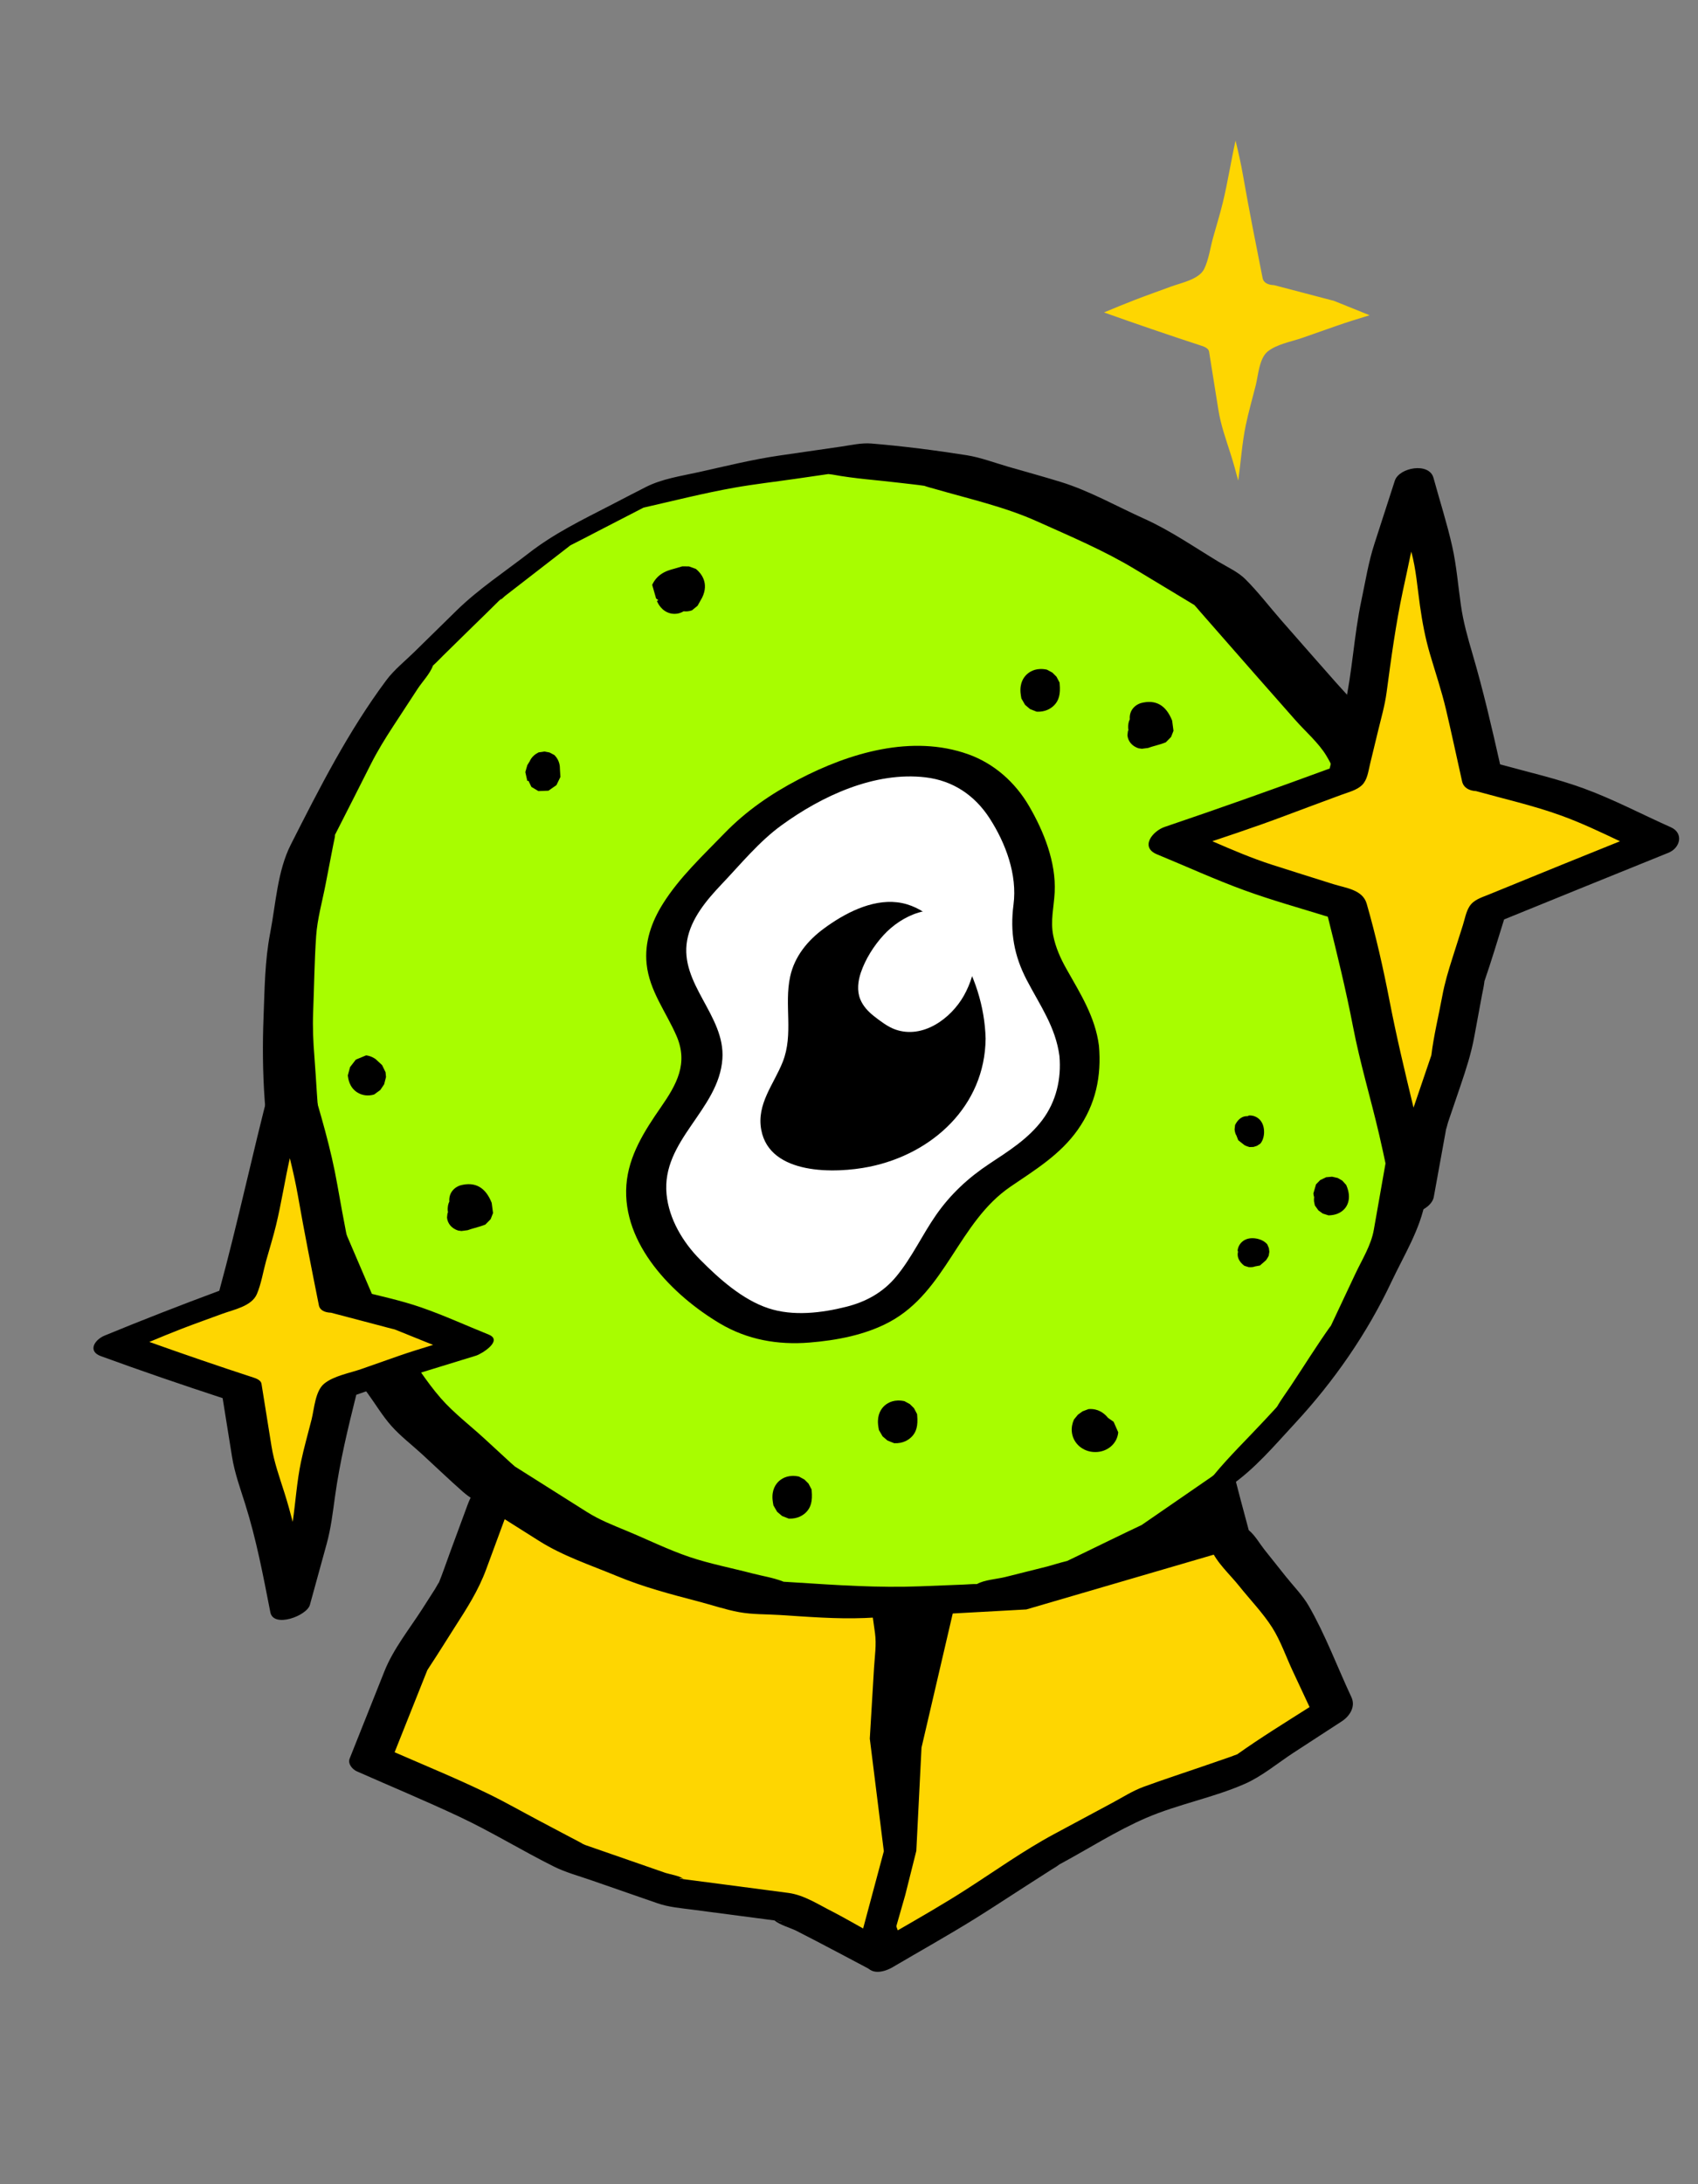 <svg height="180" viewBox="0 0 140 180" width="140" xmlns="http://www.w3.org/2000/svg"><rect x="0" y="0" width="140" height="180" fill="#808080" stroke="none"/><g fill="none" fill-rule="evenodd"><path d="m0 0h140v180h-140z"/><path d="m83.784 94.672 4.217 6.675 3.656 6.904 2.062 7.71 4.969 6.241 3.574 7.641-7.583 4.933-8.17 2.819-7.467 4.009-7.14 4.578-6.682 3.93-2.32-6.569-2.155-7.442-2.213-7.423-1.728-7.566-3.457-7.763 8.131-4.646 8.058-3.677 7.01-5.312z" fill="#fed601" transform="translate(7.705 11)"/><g transform="translate(7.705 11.397)"><path d="m61.852 109.481-.041.024.065-.035c-.006.004-.017.007-.024.011m-6.627 11.942c.023.12.04.19.053.226-.018-.074-.036-.149-.051-.224z" fill="#000"/><path d="m94.306 133.176c-.139.041-.415.157-.453.17-.776.269-1.555.536-2.332.805-1.64.565-3.292 1.102-4.921 1.698-.909.331-1.745.87-2.595 1.326l-4.796 2.574c-2.524 1.356-4.886 3.05-7.297 4.594-1.827 1.172-3.715 2.253-5.597 3.34-.644-1.774-1.307-3.547-1.87-5.344-.765-2.445-1.414-4.927-2.137-7.384-.724-2.46-1.556-4.9-2.199-7.381-.34-1.315-.605-2.652-.908-3.975-.288-1.264-.455-2.652-.938-3.858-.887-2.211-1.916-4.376-2.906-6.548l5.483-3.134c.324-.185.65-.367.97-.554-.023.011-.042.02-.044.016l.086-.04c.047-.028.096-.053.143-.082.27-.16.036-.015-.118.07l.292-.132c1.383-.61 2.752-1.255 4.127-1.882 1.128-.514 2.271-1.004 3.387-1.545.799-.388 1.476-.996 2.181-1.53 1.855-1.405 3.68-2.865 5.578-4.214 1.838-1.307 3.697-2.588 5.552-3.873 1.202 1.864 2.439 3.717 3.548 5.632.651 1.124 1.221 2.304 1.828 3.452l1.238 2.336c.133.253.264.51.403.761.06.11.1.217.119.27.31 1.217.648 2.427.973 3.639.335 1.253.552 2.642 1.03 3.85.442 1.118 1.586 2.139 2.326 3.068.895 1.124 1.965 2.223 2.735 3.437.684 1.079 1.135 2.394 1.676 3.551l1.4 2.995c-2.004 1.272-4.034 2.52-5.964 3.892m-25.293-29.651c-.085.06-.14.098-.143.094-.012-.015.06-.055.143-.094m.061-.03c.138-.061.242-.098 0 0m21.045 5.214-.044-.174zm13.602 19.762c-1.161-2.48-2.152-5.155-3.52-7.525-.503-.87-1.274-1.649-1.9-2.434l-1.75-2.197c-.387-.486-.768-1.162-1.244-1.564l-.052-.044-.098-.368-.59-2.204c-.419-1.567-.786-3.16-1.26-4.711-.29-.952-.871-1.83-1.336-2.706-.782-1.478-1.547-2.965-2.348-4.433-1.307-2.403-2.92-4.673-4.381-6.985-.48-.76-1.594-.499-2.342.119-3.895 2.715-7.748 5.44-11.533 8.309-.12.09-1.825 1.411-2.344 1.79-.179.072-.355.16-.532.242l-2.092.954c-2.066.943-4.203 1.792-6.177 2.921l-7.547 4.313c-.691.394-1.118 1.24-.787 1.98 1.111 2.498 2.198 5.01 3.337 7.495l-.005-.025.007.028.003.008c.073.16.08.31.048.215.011.048.024.095.033.143.124.685.312 1.365.466 2.044.36 1.572.71 3.146 1.077 4.716.58 2.466 1.431 4.89 2.154 7.316.712 2.388 1.39 4.785 2.083 7.178.717 2.484 1.683 4.905 2.544 7.343.361 1.025 1.52.764 2.257.331 2.254-1.325 4.543-2.605 6.766-3.983 1.368-.849 2.712-1.74 4.067-2.608l2.246-1.44c.2-.128.416-.245.605-.389.031-.023.044-.034.06-.047 2.37-1.271 4.7-2.776 7.163-3.837 2.626-1.132 5.518-1.657 8.135-2.807 1.416-.621 2.727-1.727 4.015-2.566l3.985-2.592c.659-.429 1.144-1.215.787-1.98" fill="#000"/><path d="m38.713 107.347-5.895 4.664-2.717 7.359-4.206 6.576-3.053 7.659 8.565 3.788 7.995 4.226 8.518 2.957 9.248 1.214 6.763 3.389 2.182-7.629-.413-9.068.542-9.071-1.275-9.064.178-9.628-9.474-.457-8.908 1.102z" fill="#fed601"/><path d="m57.301 144.6c-1.672-.224-3.345-.44-5.017-.66l-2.853-.373c-.298-.04-.594-.08-.892-.117-.538-.07.032-.085.109.014-.2-.255-1.19-.414-1.482-.515l-2.869-.997-2.817-.978-.89-.309c-.06-.02-.175-.074-.265-.116l-.122-.074c-.278-.16-.568-.3-.852-.45l-2.618-1.385c-1.39-.733-2.764-1.52-4.176-2.207-2.529-1.231-5.145-2.303-7.726-3.426l2.32-5.823c.126-.315.254-.63.378-.945.064-.1.125-.202.192-.3.697-1.054 1.361-2.129 2.04-3.193 1.035-1.615 1.964-3.04 2.625-4.83l1.48-4.01c.173-.466.37-.931.52-1.406.38-.208.774-.636 1.089-.887l1.899-1.502 2.278-1.802c1.706-.42 3.413-.84 5.12-1.262.76-.187 1.527-.36 2.284-.561h.047c.37-.013.75-.093 1.119-.139l6.761-.835c.188-.023.438-.025.643-.072l.031.003c.904.075 1.819.087 2.723.131l5.003.242c-.074 2.845-.23 5.708-.152 8.547.029 1.054.264 2.122.41 3.165.267 1.886.54 3.773.798 5.66.13.948-.023 1.924-.081 2.876l-.348 5.822 1.157 9.277-1.707 6.366s-1.894-1.073-2.509-1.38c-1.165-.584-2.343-1.374-3.65-1.55zm-1.006 2.283c.053.007.106.016.16.022.625.062.164.065-.16-.022zm14.617-25.592s-4.016-4.124-4.202-7.145c-.196-3.183.116-6.469.174-9.658.013-.637-.953-.913-1.423-.935l-5.55-.268c-1.53-.075-3.13-.296-4.658-.136-3.577.375-7.216.707-10.71 1.567l-6.143 1.514c-.068.015-.134.03-.2.05l-.097.024c-.252.062-.513.203-.722.392l-.006.005-5.371 4.25c-.604.478-.886.935-1.152 1.652-.476 1.29-.95 2.577-1.427 3.865-.318.861-.612 1.738-.955 2.59.042-.142-.196.323-.295.477l-1.028 1.607c-1.07 1.674-2.42 3.34-3.158 5.194l-2.865 7.189c-.174.437.231.895.596 1.056 2.798 1.237 5.63 2.416 8.401 3.715 2.672 1.251 5.199 2.812 7.838 4.128.957.478 2.028.765 3.037 1.115l5.506 1.911c.945.328 1.92.401 2.91.531l5.996.787.755.1c.397.359 1.343.628 1.76.838 1.628.816 6.183 3.24 6.183 3.24s1.237-.618 1.542-1.686l1.283-4.483.914-3.643.428-8.508 2.64-11.334z" fill="#000"/><path d="m109.878 73.404-.919 8.148-1.43 8.116-3.52 7.476-4.574 6.879-5.636 6.081-6.829 4.707-7.456 3.596-8.014 2.008-8.205.327-8.147-.518-7.9-2.068-7.559-3.141-6.965-4.397-6.095-5.609-4.892-6.71-3.265-7.615-1.836-8.014-.658-8.14.322-8.176 1.57-8.107 3.736-7.368 4.507-6.897 5.881-5.768 6.524-5.051 7.372-3.801 8.088-1.787 8.186-1.186 8.208 1.007 7.884 2.284 7.462 3.354 7.053 4.254 5.424 6.197 5.474 6.192 3.35 7.569 1.953 7.997z" fill="#a8fd00"/><path d="m106.713 83.443-1.148 6.513c-.226 1.284-.971 2.453-1.523 3.625l-1.5 3.184c-.16.34-.321.681-.481 1.024-.185.394-.04.064-.042.067-1.153 1.618-2.206 3.319-3.307 4.974-.356.537-.754 1.07-1.085 1.626.059-.077.046-.032-.065.1-.02.034-.043.065-.062.098.024-.042.038-.06.057-.091-.025.03-.04.05-.075.088-.292.308-.579.624-.868.936-1.406 1.517-2.928 2.983-4.246 4.58-.063.052-.125.102-.178.138l-2.679 1.847-2.68 1.847c-.134.092-.268.187-.404.279-1.713.808-3.412 1.647-5.118 2.47l-1.023.493c-.571.137-1.512.424-1.603.447l-3.512.88c-.666.167-1.718.229-2.323.577-.354-.008-.717.03-1.071.044l-3.583.142c-3.492.139-6.888-.097-10.379-.32-.305-.019-.61-.034-.916-.057-.019-.008-.03-.014-.057-.024-.797-.312-1.713-.45-2.54-.666-1.707-.446-3.493-.787-5.165-1.352-1.744-.589-3.44-1.43-5.14-2.135-1.163-.484-2.265-.908-3.325-1.579-1.84-1.16-3.681-2.323-5.522-3.486-.135-.085-.272-.168-.406-.256-.024-.03-.258-.225-.326-.287-.726-.67-1.453-1.338-2.18-2.006-1.177-1.083-2.53-2.111-3.585-3.314-1.254-1.43-2.287-3.136-3.407-4.673-.763-1.046-1.424-1.927-1.93-3.105l-2.546-5.94c-.511-1.192-.69-2.52-.979-3.782l-.782-3.413c-.084-.364-.15-.738-.251-1.097-.033-.112-.049-.166-.058-.19-.266-1.963-.322-3.978-.482-5.952-.101-1.256-.154-2.415-.105-3.672.083-2.093.104-4.2.248-6.291.098-1.413.506-2.84.774-4.23.212-1.088.421-2.177.633-3.265.052-.275.123-.55.16-.828.002-.014-.182.318.02-.075.983-1.912 1.946-3.836 2.918-5.752.557-1.099 1.162-2.081 1.836-3.114l2.035-3.113c.363-.554 1.039-1.263 1.256-1.905.288-.254.554-.542.829-.813l2.504-2.456c.692-.677 1.39-1.347 2.072-2.031-.015.005-.03.014-.046.018.017-.004.038-.02.056-.029.322-.322.254-.175.108-.059.152-.109.321-.288.418-.364l5.247-4.062.135-.106c.777-.386 1.544-.795 2.314-1.192l3.724-1.92c2.487-.565 4.974-1.198 7.482-1.643 1.667-.295 3.36-.486 5.034-.729l2.594-.376c.04-.006.082-.01.124-.018.076.012.25.024.35.042 1.836.344 3.745.46 5.6.687.66.082 1.327.143 1.986.243.011.005.026.013.057.023.252.09.52.15.777.226 2.84.822 5.76 1.47 8.46 2.684 2.759 1.24 5.49 2.387 8.077 3.948l4.77 2.877c.049.029.082.051.11.069.14.146.269.308.4.46l1.87 2.135c2.015 2.303 4.035 4.601 6.063 6.894.82.928 1.908 1.864 2.547 2.927.865 1.442 1.413 3.195 2.094 4.731.445 1.006 1.007 2.014 1.297 3.078.495 1.827.9 3.684 1.347 5.523.716 2.93.94 5.895 1.272 8.894l.137 1.23c-.34 3.03-.56 6.097-1.09 9.1m5.215-11.077c0-.026.01-.052.007-.078-.293-2.646-.481-5.326-.884-7.958-.375-2.453-1.168-4.898-1.756-7.31-.567-2.318-1.82-4.506-2.782-6.68-.298-.676-.526-1.419-.982-1.999-.95-1.214-2.06-2.332-3.082-3.486-1.513-1.712-3.022-3.428-4.527-5.148-.977-1.117-1.903-2.335-2.958-3.381-.606-.6-1.46-.98-2.188-1.42-2.017-1.216-3.987-2.585-6.14-3.553-2.246-1.01-4.509-2.298-6.863-3.025-1.44-.444-2.896-.84-4.342-1.258-1.133-.328-2.287-.77-3.453-.954-2.578-.405-5.231-.746-7.83-.96-.83-.069-1.677.133-2.5.252l-5.09.738c-2.27.33-4.495.89-6.735 1.384-1.446.32-2.941.536-4.271 1.207-.997.503-1.984 1.023-2.974 1.534-2.33 1.2-4.589 2.295-6.661 3.9-1.993 1.544-4.173 2.978-5.977 4.745l-3.482 3.414c-.76.748-1.669 1.469-2.31 2.33-3.15 4.23-5.5 8.866-7.876 13.548-1.105 2.18-1.24 4.903-1.7 7.286-.445 2.29-.453 4.556-.546 6.89-.18 4.582.068 9.279 1.093 13.754.52 2.27.856 4.63 1.774 6.773l2.022 4.715c.305.713.552 1.46.992 2.098.861 1.255 1.797 2.465 2.694 3.695.647.887 1.241 1.887 1.973 2.707.754.845 1.71 1.573 2.541 2.339 1.115 1.025 2.21 2.076 3.345 3.077.572.504 1.25.873 1.893 1.28l4.393 2.772c1.977 1.249 4.238 1.988 6.392 2.884 2.217.92 4.397 1.491 6.725 2.1 1.119.293 2.247.679 3.384.886 1.083.197 2.248.163 3.343.233 2.345.149 4.648.341 6.993.249 2.432-.098 13.334-.707 13.334-.707l17.182-5.02s.568-1.759-.422-5.122c2.1-1.448 3.676-3.348 5.409-5.216 3.192-3.445 5.935-7.394 7.938-11.65 1.024-2.172 2.375-4.32 2.794-6.699.426-2.417.964-4.843 1.259-7.28.311-2.584.583-5.172.875-7.758.006-.055-.014-.087-.024-.128" fill="#000"/><path d="m33.514 38.084c-.01.008-.02.013-.03.02.01-.007.02-.012.03-.02m-.106.058-.01.01c.03-.013.06-.029.086-.049-.027.02-.051.027-.076.039m64.154 66.415c.02-.035.044-.066.064-.101-.017.022-.043.064-.069.107zm-64.046-66.474h-.002z" fill="#000"/></g><path d="m37.355 25.133c.346 3.262-.857 5.427-2.405 7.112-1.832 1.993-4.526 3.104-6.152 4.704-1.62 1.596-2.542 3.256-3.381 4.66-1.043 1.747-1.895 3.127-3.524 4.286-1.207.86-2.714 1.477-5.194 1.859-1.855.285-4.131.445-6.305-.415-1.946-.768-3.647-2.286-5.207-3.71-1.659-1.512-2.776-3.276-3.295-5.237-.63-2.385.055-4.513 1.337-6.586 1.248-2.017 3.089-3.913 3.067-6.243-.028-2.524-2.582-4.86-2.954-7.787-.261-2.06.604-4.325 3.47-7.208 1.604-1.613 2.907-3.27 4.391-4.425 1.84-1.432 3.725-2.36 5.368-3.17 2.155-1.059 4.157-1.452 5.942-1.621 2.352-.223 4.34.122 5.982 1.03 1.88 1.04 3.056 2.74 3.897 4.593.869 1.911 1.559 3.992 1.2 5.997-.472 2.656.236 4.404 1.234 6.16 1.018 1.791 2.268 3.544 2.53 6" fill="#fff" transform="translate(51.623 61.463)"/><path d="m34.316 30.838c-1.16 1.547-2.768 2.55-4.359 3.603-1.741 1.153-3.208 2.508-4.406 4.23-1.141 1.641-1.985 3.494-3.26 5.042-1.088 1.323-2.487 2.098-4.131 2.514-2.044.516-4.392.799-6.43.124-2.141-.71-4.053-2.421-5.62-3.998-1.427-1.435-2.58-3.357-2.776-5.403-.424-4.444 4.312-6.941 4.604-11.149.247-3.581-3.557-6.16-2.904-9.784.326-1.805 1.617-3.321 2.84-4.61 1.582-1.663 3.074-3.504 4.94-4.859 3.319-2.412 7.672-4.445 11.87-3.95 2.264.268 4.058 1.475 5.287 3.377 1.327 2.053 2.291 4.647 1.97 7.106-.297 2.265.039 4.204 1.095 6.228 1.085 2.08 2.38 3.868 2.692 6.26.166 1.887-.268 3.744-1.412 5.269m4.666-6.141c-.307-2.359-1.528-4.27-2.671-6.298-.494-.875-.897-1.773-1.095-2.762-.246-1.232.059-2.353.119-3.578.12-2.462-.889-4.997-2.112-7.093-1.14-1.954-2.873-3.504-5.017-4.27-4.64-1.655-9.802-.114-13.973 2.067-2.278 1.189-4.337 2.601-6.129 4.45-1.763 1.82-3.719 3.645-5.07 5.803-.944 1.504-1.53 3.175-1.343 4.966.23 2.21 1.605 3.946 2.464 5.924.984 2.268.019 3.993-1.29 5.88-1.341 1.934-2.665 3.99-2.842 6.407-.36 4.879 3.826 9.102 7.71 11.412 2.26 1.342 4.773 1.783 7.376 1.573 2.237-.18 4.616-.625 6.61-1.7 4.676-2.52 5.679-8.23 9.987-11.158 2.02-1.373 4.093-2.638 5.53-4.675 1.482-2.1 1.97-4.408 1.747-6.948" fill="#000" transform="translate(51.623 61.463)"/><path d="m27.311 16.655c-1.127-1.758-2.774-3.502-4.96-3.759-2.14-.25-4.353.919-6.026 2.148-1.355.994-2.438 2.307-2.8 3.976-.509 2.335.296 4.73-.61 7.022-.732 1.854-2.173 3.469-1.772 5.61.7 3.745 6.116 3.603 8.904 3.039 5.204-1.053 9.545-5.012 9.594-10.57-.068-2.627-.912-5.253-2.33-7.466" fill="#000" transform="translate(51.623 61.463)"/><path d="m26.454 14.497c1.595 1.069 1.721 3.534.63 5.774s-3.015 3.449-4.61 2.38c-1.594-1.07-3.763-2.178-.996-6.2 1.43-2.078 3.381-3.024 4.976-1.954" fill="#fff" transform="translate(51.623 61.463)"/><path d="m25.504 14.875c1.466 1.023 1.464 3.01.966 4.556-.287.894-.74 1.74-1.378 2.433-.235.256-.51.481-.783.623.159-.082-.123.051-.129.053.148-.055.017.023-.008-.002l.092-.019c-.116.015-.123.019-.023.01-.116.01-.04.02-.189-.008-.514-.092-.97-.464-1.392-.762-.394-.276-.784-.583-1.073-.973-.812-1.098-.27-2.529.339-3.583.515-.893 1.172-1.83 2.055-2.394.213-.137.255-.155.453-.226-.221.079.142-.018-.009.003-.169.024.326-.03.099-.017.27-.016.677.11.98.306.383.247.934.13 1.333-.03.14-.057.934-.49.566-.727-2.066-1.33-4.678-.158-6.182 1.488-.792.867-1.488 1.964-1.867 3.08-.235.69-.332 1.489-.056 2.183.228.573.66 1.036 1.14 1.41.516.403 1.133.879 1.75 1.097 2.271.805 4.585-.89 5.656-2.78 1.08-1.905 1.662-5.01-.44-6.478-.37-.257-.946-.124-1.333.031-.152.061-.925.476-.567.726" fill="#fff" transform="translate(51.623 61.463)"/><path d="m46.068 36.8.323 1.13.18.124-.114.086c.108.226.391.825 1.109 1.01.38.089.765.029 1.096-.172.205.025.438.013.686-.077l.463-.379.38-.678c.576-1.2-.079-1.992-.518-2.355l-.576-.209-.551-.003-.727.211c-.276.077-.656.18-1.021.434-.318.22-.568.524-.73.877m-9.386 16.996.831-.03.66-.46.327-.675-.04-.657c0-.167.004-.677-.448-1.141l-.41-.217-.42-.078-.48.07-.229.132c-.37.26-.506.586-.486.573l.002-.004-.214.345-.168.577.165.736.091-.021.247.508zm39.757-8.09c.014.146.04.301.07.461l.302.523.41.348.55.217c.737.033 1.194-.277 1.452-.542.361-.376.523-.877.44-1.768l-.008-.093-.254-.482-.337-.336-.449-.243c-.807-.174-1.33.097-1.63.36-.29.257-.621.736-.546 1.555m-20.446 66.497c.014.146.041.302.07.461l.303.523.408.348.551.218c.737.032 1.194-.277 1.452-.542.361-.376.523-.878.44-1.769l-.008-.092-.253-.482-.338-.337-.448-.243c-.807-.174-1.33.097-1.632.36-.29.257-.62.736-.545 1.555m-32.027-34.24.155-.602-.036-.392-.286-.588-.526-.489c-.103-.073-.379-.265-.794-.315l-.845.35-.476.613-.187.693c.038.292.129.976.774 1.393.406.26.902.323 1.4.175l.506-.37zm72.244 4.886c.338-.4.316-.966.301-1.13-.08-.87-.702-1.225-1.246-1.186l-.098.054c-.4-.027-.777.203-1.04.727l-.04.365c.02.22.083.413.146.492l.156.402.523.41c.128.06.256.114.402.151l.33-.01.29-.092zm.576 8.309c-.33-.407-.891-.49-1.055-.506-.87-.083-1.333.463-1.395 1.005l.033.106c-.1.389.056.8.522 1.155l.352.109c.219.02.42-.006.51-.052l.424-.08.5-.436c.082-.116.16-.23.223-.368l.052-.326-.037-.302-.13-.305zm6.721-4.109c-.023-.25-.097-.515-.217-.791l-.324-.359-.376-.218-.467-.105-.49.045-.491.236-.342.35-.217.75c.01.107.032.211.062.31-.016.11-.02.224-.009.341l.07.338.29.406.36.26.473.15c.56-.01 1.001-.185 1.315-.529.277-.303.406-.724.363-1.184m-19.014 19.59-.381-.866-.459-.32c-.542-.67-1.175-.765-1.611-.725l-.488.183-.388.28-.321.393c-.148.325-.21.672-.179 1.006.09.966.929 1.687 1.944 1.677.996 0 1.804-.7 1.883-1.628m-55.15-19.018c-.092.187-.16.445-.128.8l.02.054-.049.149-.035.318c.045.499.387.9.912 1.07l.278.039.51-.066c.192-.074.4-.13.613-.19.293-.082.585-.167.85-.276l.434-.441.198-.508-.111-.839c-.504-1.273-1.354-1.764-2.576-1.444-.612.198-.972.722-.916 1.335m56.104-39.742c-.094.186-.161.444-.128.8 0 .004.02.053.02.053l-.05.15-.036.317c.046.5.388.9.914 1.071l.277.038.512-.066c.19-.074.398-.13.612-.19.293-.081.584-.167.85-.275l.433-.442.198-.507-.111-.84c-.504-1.272-1.354-1.764-2.575-1.444-.614.199-.973.722-.916 1.335m-20.756 58.11c.014.146.04.3.07.461l.303.523.409.348.55.217c.737.033 1.194-.277 1.452-.542.362-.376.523-.877.441-1.768l-.008-.093-.255-.482-.337-.336-.448-.243c-.808-.174-1.33.097-1.631.358-.29.259-.62.738-.546 1.557" fill="#000" transform="translate(7.705 11.397)"/><path d="m114.469 52.557-1.387-6.203-1.752-5.969-.89-6.18-1.581-5.785-1.85 5.71-1.294 6.079-.831 6.195-1.518 6.267-7.336 2.717-7.401 2.508 7.222 2.966 7.424 2.345 1.55 6.185 1.179 6.106 1.595 6.011 1.261 5.857 1.069-5.893 2.01-5.907 1.131-6.122 1.839-5.783 6.946-2.83 7.269-2.935-7.176-3.198z" fill="#fed601" transform="translate(7.705 11.397)"/><path d="m117.335 61.39-2.333.95c-.572.233-1.21.415-1.556.97-.283.452-.382 1.049-.542 1.553-.285.894-.57 1.787-.853 2.68-.337 1.058-.64 2.062-.841 3.151-.297 1.609-.7 3.232-.897 4.854l-.001.015c-.09.255-.174.512-.262.768l-.859 2.526c-.117.345-.235.686-.35 1.027-.704-2.916-1.404-5.831-1.974-8.779-.52-2.694-1.13-5.39-1.888-8.027-.335-1.165-1.728-1.29-2.76-1.616-1.68-.53-3.362-1.053-5.038-1.592-1.67-.536-3.304-1.236-4.93-1.942 1.373-.458 2.744-.921 4.105-1.404 1.367-.485 2.72-1.007 4.078-1.51.812-.301 1.622-.602 2.432-.901.568-.21 1.294-.386 1.727-.809.446-.436.518-1.141.661-1.73l.656-2.71c.257-1.06.563-2.11.708-3.192.379-2.826.753-5.604 1.346-8.391.202-.945.414-1.888.605-2.836.033-.162.067-.305.078-.352l.01-.028.002.014c.393 1.438.5 2.963.711 4.435.201 1.398.43 2.64.826 3.989.449 1.525.963 3.046 1.327 4.594.462 1.96.88 3.93 1.32 5.896.119.535.594.776 1.145.804 2.34.65 4.755 1.195 7.03 2.02 1.643.594 3.247 1.358 4.844 2.115-1.58.637-3.16 1.274-4.74 1.914-1.263.513-2.525 1.03-3.787 1.543m12.724-4.61c-2.375-1.058-4.733-2.304-7.173-3.197-2.232-.816-4.608-1.352-6.908-1.986-.689-3.066-1.39-6.09-2.276-9.109-.4-1.358-.756-2.613-.956-4.007-.231-1.604-.36-3.265-.715-4.845-.427-1.9-1.033-3.773-1.545-5.652-.357-1.303-2.833-.86-3.188.236l-1.69 5.225c-.488 1.504-.735 3.087-1.064 4.632-.619 2.904-.743 5.904-1.393 8.792-.383 1.695-.81 3.382-1.226 5.07-4.518 1.662-9.042 3.269-13.604 4.814-.992.336-2.065 1.67-.627 2.26 2.4.987 4.781 2.079 7.218 2.966 2.248.818 4.574 1.464 6.862 2.173.755 3.018 1.49 6.015 2.08 9.073.578 2.994 1.454 5.887 2.147 8.857.443 1.898.822 3.815 1.232 5.721.33 1.54 3.057.662 3.277-.553l.954-5.25.114-.63c-.118.67.045-.089.11-.282.342-1.003.682-2.007 1.025-3.01.463-1.363.878-2.636 1.138-4.048l.625-3.379c.066-.35.15-.705.196-1.06.007-.054.01-.086.012-.116.582-1.685 1.091-3.397 1.624-5.099 4.513-1.837 9.027-3.668 13.545-5.493 1.001-.404 1.268-1.63.206-2.103" fill="#000" transform="translate(7.705 11.397)"/><path d="m94.165.19c.23.94.445 1.883.613 2.85.497 2.84 1.059 5.664 1.621 8.493.077.384.468.554.945.569l2.226.584 1.858.488c.202.053.405.111.608.159l.205.05.054.019c.184.077.369.149.553.223l1.743.703.63.254c-.919.278-1.836.563-2.74.878-.935.326-1.866.656-2.8.983-.884.311-2.128.522-2.871 1.132-.693.57-.771 1.946-.973 2.758-.275 1.094-.592 2.188-.824 3.292-.314 1.508-.41 3.059-.628 4.585-.186-.723-.387-1.444-.616-2.165-.385-1.216-.815-2.392-1.016-3.652l-.769-4.81c-.043-.274-.396-.412-.61-.481-2.703-.88-5.381-1.8-8.054-2.751.837-.35 1.676-.697 2.52-1.023 1-.386 2.01-.74 3.014-1.112.825-.304 2.296-.584 2.722-1.444.38-.767.507-1.761.736-2.58.264-.954.564-1.906.798-2.868.413-1.696.677-3.429 1.055-5.133zm-73.951 95.555-1.198-6.012-1.026-5.859-1.776-6.017-1.589 6.061-1.198 5.814-1.584 5.692-5.273 1.945-4.975 2.05 5.053 1.841 5.58 1.818.974 6.078 1.791 5.667 1.22 6.216 1.678-6.098.819-5.909 1.488-5.955 5.533-1.944 5.575-1.714-5.409-2.179z" fill="#fed601" transform="translate(7.705 11.397)"/><path d="m25.065 100.38c-.994.346-1.99.698-2.984 1.048-.94.33-2.268.555-3.06 1.206-.736.604-.818 2.072-1.033 2.936-.293 1.167-.632 2.333-.878 3.511-.34 1.624-.444 3.296-.681 4.94-.203-.787-.422-1.573-.67-2.359-.41-1.296-.866-2.55-1.082-3.892-.275-1.71-.549-3.418-.822-5.128-.046-.291-.42-.436-.648-.51-2.886-.94-5.745-1.923-8.599-2.94.905-.379 1.812-.753 2.726-1.106 1.087-.418 2.185-.805 3.278-1.209.942-.347 2.434-.62 2.864-1.634.36-.847.515-1.849.76-2.733.274-.982.583-1.962.822-2.952.44-1.821.721-3.68 1.134-5.508.249 1.013.48 2.034.664 3.077.53 3.028 1.13 6.039 1.732 9.054.08.406.494.587.999.603l2.378.625 1.98.521c.215.056.43.119.648.17l.219.054c.023.007.045.016.059.021.195.08.393.158.59.237l1.857.749.686.276c-.986.298-1.968.604-2.939.942m7.524-1.792c-1.848-.744-3.68-1.583-5.56-2.237-1.703-.59-3.504-.967-5.26-1.408-.577-2.892-1.15-5.782-1.659-8.688-.529-3.026-1.398-5.883-2.27-8.833-.374-1.269-3.006-.352-3.26.617-1.476 5.635-2.67 11.318-4.204 16.936-3.173 1.18-6.313 2.4-9.446 3.69-.855.353-1.425 1.296-.314 1.7 3.331 1.215 6.668 2.357 10.035 3.46l.773 4.819c.214 1.34.672 2.596 1.082 3.892.93 2.947 1.484 5.904 2.08 8.94.256 1.31 3.01.296 3.26-.616l1.38-5.017c.357-1.295.507-2.589.691-3.922.397-2.856 1.057-5.582 1.753-8.372l1.851-.65 1.927-.678.633-.222c.11-.04.553-.147.104-.036-.5.122.52-.152.66-.195l1.915-.589 2.788-.857c.45-.138 2.26-1.243 1.04-1.734" fill="#000" transform="translate(7.705 11.397)"/></g></svg>